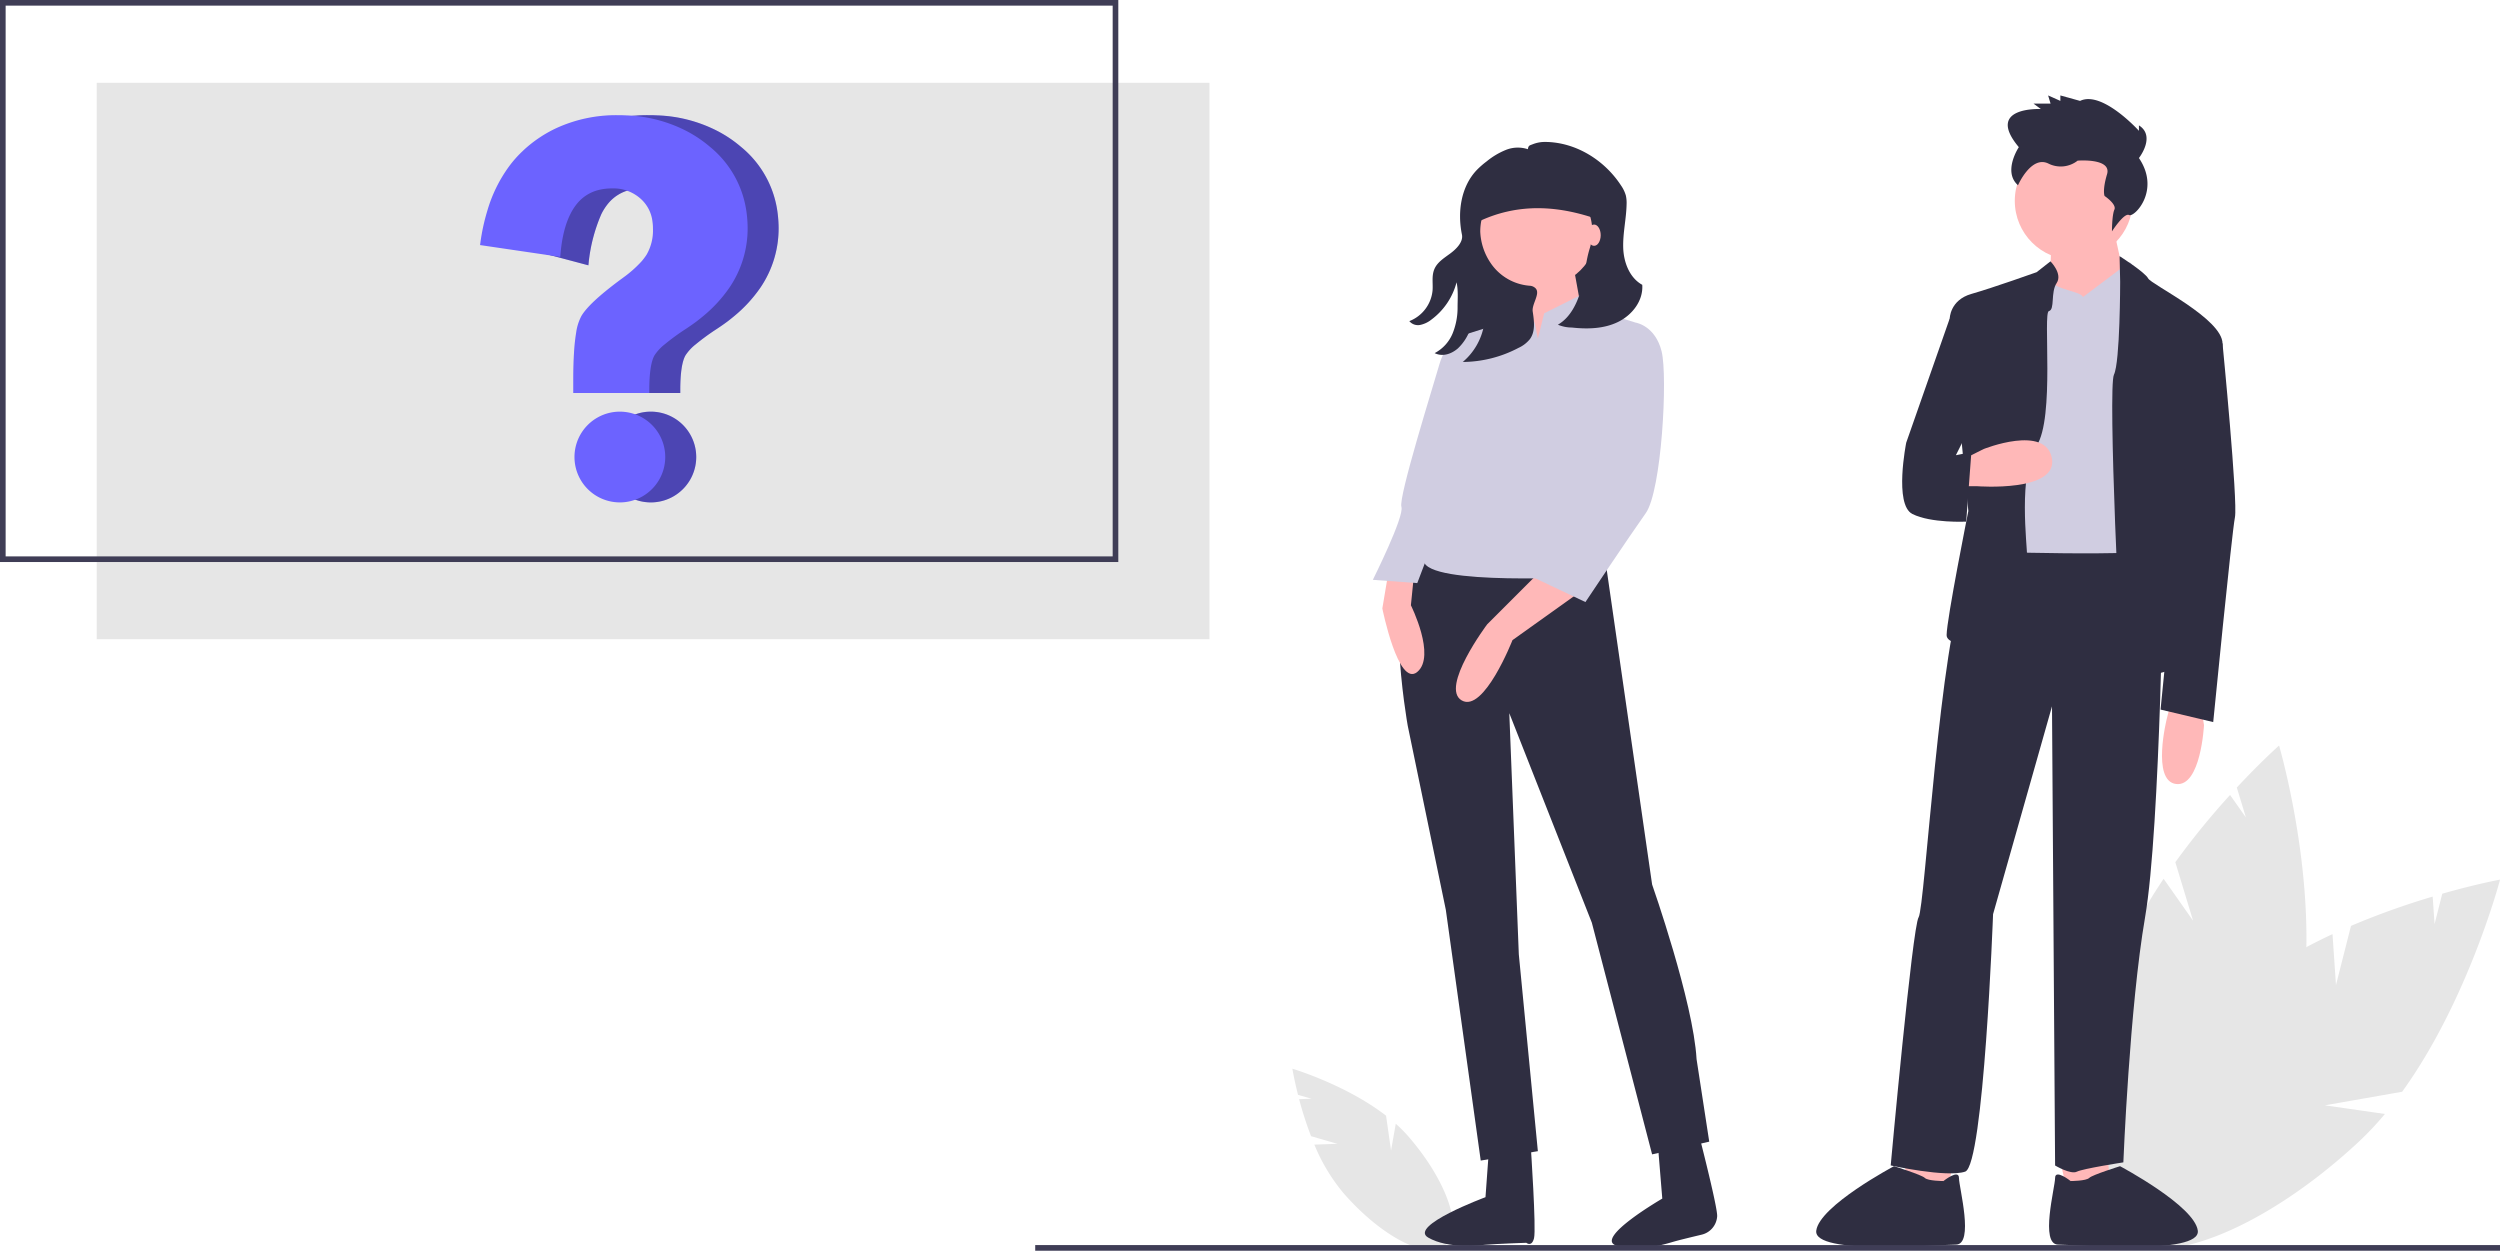 <svg xmlns="http://www.w3.org/2000/svg" viewBox="0 0 887.5 444.01"><defs><style>.cls-1{fill:#e6e6e6;}.cls-2{fill:#ffb8b8;}.cls-3{fill:#d0cde1;}.cls-4{fill:#2f2e41;}.cls-5{fill:#3f3d56;}.cls-6{fill:#6c63ff;}.cls-7{opacity:0.3;isolation:isolate;}</style></defs><g id="Layer_2" data-name="Layer 2"><g id="Layer_1-2" data-name="Layer 1"><rect class="cls-1" x="34.33" y="29.4" width="395.04" height="197.52"/><path class="cls-1" d="M474.79,406.05l-9.36-2.7a123.55,123.55,0,0,1-4.24-13.15l4.39-.16-4.79-1.38c-1.38-5.52-2-9.27-2-9.27s19,5.65,33.26,16.68l1.77,12.37,1.68-9.51a48.3,48.3,0,0,1,4.4,4.42c13.75,15.81,19.74,33.13,13.37,38.67s-22.69-2.78-36.45-18.6a65.53,65.53,0,0,1-10.22-17.08Z"/><path class="cls-1" d="M829.27,349.69l5.33-21a272.39,272.39,0,0,1,29-10.4l.67,9.78L867,317.27c12.21-3.49,20.52-5,20.52-5s-11.22,42.68-34.76,75.3l-27.43,4.82,21.31,3.07a108.3,108.3,0,0,1-9.53,10.1c-34.24,31.78-72.38,46.37-85.18,32.57s4.57-50.74,38.81-82.52c10.62-9.86,23.95-17.76,37.3-24Z"/><path class="cls-1" d="M778.54,326.85l-6.3-20.76a272.84,272.84,0,0,1,19.43-23.88l5.63,8-3.23-10.63c8.65-9.3,15-14.91,15-14.91s12.45,42.33,9.17,82.43l-21,18.3L817,357a110.56,110.56,0,0,1-2.93,13.58c-12.89,44.9-38,77.1-56.09,71.91s-22.31-45.8-9.43-90.71c4-13.92,11.32-27.58,19.53-39.81Z"/><polygon class="cls-2" points="693.23 413.76 691.02 423.68 675.61 422.57 676.71 411.56 693.23 413.76"/><polygon class="cls-2" points="731.76 413.76 733.97 423.68 749.38 422.57 748.28 411.56 731.76 413.76"/><circle class="cls-2" cx="736.17" cy="71.31" r="20.92"/><polygon class="cls-2" points="749.38 76.81 754.89 102.14 727.36 110.95 728.46 79.02 749.38 76.81"/><path class="cls-3" d="M739.47,105.44,753.33,95s2.66-3.82,3.76-.52,11,15.42,11,15.42l-7.7,90.29L702,201.24S724.84,96,727.75,99.61,738.37,103.24,739.47,105.44Z"/><path class="cls-4" d="M727.91,92.78s4.41,4.4,2.2,7.71-.55,9.43-2.75,9.94,2.2,38-4.4,47.87-3.31,35.23-3.31,39.64-6.6,30.83-6.6,30.83-22,2.2-22-3.3,7.71-44.05,7.71-44.05l-6.61-68.27s0-6.61,7.71-8.81S723,96.63,723,96.63Z"/><path class="cls-2" d="M696.53,172.61H702s28.63,2.2,26.43-9.91-24.22-3.3-24.22-3.3l-6.61,3.3Z"/><path class="cls-4" d="M752.45,90.93s9,5.7,10.15,7.91S789,113.15,789,122s-7.71,18.72-7.71,18.72l-9.91,96.9s-16.52,5.51-17.62,1.1-5.51-101.3-3.31-105.71,2.21-33,2.21-33Z"/><path class="cls-2" d="M781.32,250.79l1.1,6.61s-1.1,22-9.91,20.92-3.31-23.12-3.31-23.12l1.11-4.41Z"/><path class="cls-4" d="M768.1,194.64s-1.1,99.1-6.6,131-7.71,87-7.71,87-14.32,2.21-16.52,3.31-7.71-2.2-7.71-2.2l-1.1-163-20.92,73.78s-3.3,89.2-9.91,91.4-26.43-2.2-26.43-2.2,7.71-84.79,9.91-88.1,7.71-100.2,16.52-117.82l3.3-12.11S763.7,197.94,768.1,194.64Z"/><path class="cls-4" d="M689.92,419.27s5.51-4.4,5.51-1.1,5.5,23.67-1.1,23.67-50.66,3.86-49.56-4.95S672.37,414,672.37,414s9.84,3.06,10.94,4.16S689.92,419.27,689.92,419.27Z"/><path class="cls-4" d="M735.07,419.27s-5.51-4.4-5.51-1.1-5.5,23.67,1.1,23.67,50.66,3.86,49.56-4.95S752.62,414,752.62,414s-9.84,3.06-10.94,4.16S735.07,419.27,735.07,419.27Z"/><path class="cls-4" d="M699.83,112.05l-7.71,1.1-15.41,44s-4.41,22,2.2,25.32S698,185.18,698,185.18l1.84-24.68-5.5,1.1,5.5-11Z"/><path class="cls-4" d="M783.52,117.55,789,122s5.5,56.16,4.4,61.66-7.71,72.68-7.71,72.68L767,251.9l13.22-133.24Z"/><path class="cls-4" d="M759.32,56.1s6.09-7.73,0-11.59v1.93S746.26,32,738.43,35.82l-7-1.94v1.94l-4.35-1.94.87,2.9H721.9l2.61,1.93s-20-1-7.83,13.53c0,0-5.79,8.68-.29,13.52,0,0,4.64-10.63,10.73-7.73a9.71,9.71,0,0,0,10.44-1s12.18-1,10.44,4.83-.87,7.72-.87,7.72,4.35,2.9,3.48,4.83-.87,7.73-.87,7.73,4.35-6.76,6.09-5.8S767.15,67.69,759.32,56.1Z"/><polygon class="cls-4" points="520.59 125.26 566.89 126.41 573.12 71.2 520.59 71.2 520.59 125.26"/><path class="cls-4" d="M569.6,196.83,586.5,314s14.65,41.69,15.78,62l4.5,29.29-20.28,4.51-21.4-82.25-29.3-74.37,3.38,85.63,6.76,69.86L525.66,412l-12.39-89-13.52-65.35s-10.14-56.33,5.63-62Z"/><path class="cls-4" d="M587.86,398.08l2.25,27.42s-24.13,14-16.39,16.66,18.35-.77,20.51-1.39,6.57-1.68,9.8-2.45a7.17,7.17,0,0,0,5.56-6.47v-.1c.2-3.38-7.42-32.7-7.42-32.7Z"/><path class="cls-4" d="M529.25,398.77,527.35,425S499.87,435.2,507,439.33s18.16,2.75,20.4,2.56c4.14-.35,14.44-.7,14.44-.7s1.91,1.65,2.74-1.62S543.42,407,543.42,407Z"/><circle class="cls-2" cx="545.94" cy="80.78" r="21.41"/><polygon class="cls-2" points="558.34 93.17 562.84 117.96 543.69 126.97 539.18 95.42 558.34 93.17"/><path class="cls-2" d="M560.59,210.35l-23.66,16.9s-10.14,25.91-18,21.41,9-27,9-27l19.16-19.16Z"/><path class="cls-2" d="M493,202.46,490.73,216s5.64,28.17,12.4,22.54-2.26-23.66-2.26-23.66L502,203.59Z"/><path class="cls-3" d="M545.94,120.21l2.25-9,13.53-6.76,4.5,5.63,14.65,4.51L564,204.72s-57.46,3.38-58.59-5.64,11.27-33.8,11.27-33.8-3.38-12.39-2.26-19.15l4.51-27,18-5.64,4.11-5,3.77,6.11Z"/><path class="cls-3" d="M577.49,116.83l3.38-2.25s6.76,1.13,9,10.14,0,49.57-5.63,57.46-21.41,31.55-21.41,31.55l-21.41-10.14L564,177.67,569.6,145Z"/><path class="cls-3" d="M527.91,121.34l-9-2.25s-5.63,2.25-7.89,10.14-14.64,47.32-13.52,50.7-10.14,25.91-10.14,25.91L503.13,207l9-23.66,9-23.66Z"/><path class="cls-4" d="M583,101.11c-4.51-2.48-6.61-8-6.76-13.2s1.1-10.24,1.2-15.39a11.85,11.85,0,0,0-.27-3.14,12.17,12.17,0,0,0-1.73-3.57c-5.87-9-16.07-15.33-26.82-15.42a11.72,11.72,0,0,0-4.54.83c-1.11.44-1.48.39-1.69,1.75a11.37,11.37,0,0,0-7.8.25,26.26,26.26,0,0,0-6.81,4.06,30.69,30.69,0,0,0-3.45,3c-5.68,5.88-7,14.95-5.34,23,.53,2.61-2,5.12-4.16,6.72s-4.58,3.07-5.62,5.52-.45,5-.65,7.59A13,13,0,0,1,500.31,114a4,4,0,0,0,3.86,1.35,9.47,9.47,0,0,0,4-1.91,24,24,0,0,0,8.91-13.22c.62,2.83.38,5.76.36,8.67a24.39,24.39,0,0,1-1.76,9.47,13.85,13.85,0,0,1-6.38,7c2.78,1.36,5.85.37,8.21-1.64a17.1,17.1,0,0,0,4.73-7.88,39.26,39.26,0,0,0,1.9-14.91,21.29,21.29,0,0,1,2.67,14.51,22.17,22.17,0,0,1-7.53,13.06,43,43,0,0,0,19.78-5,11.1,11.1,0,0,0,4.06-3.12c2-2.73,1.5-6.44,1-9.75-.44-2.62,2.84-6.41,1-8.29a3.12,3.12,0,0,0-2.08-.9,18.41,18.41,0,0,1-14-8.27,21.33,21.33,0,0,1-3.55-10.93,19.89,19.89,0,1,1,38.88,5.9,39.85,39.85,0,0,0-1.44,6.74,52.45,52.45,0,0,1-1.62,7.84c-1.42,4.94-3.82,10-8.26,12.55a12.75,12.75,0,0,0,4.91,1c5.58.62,11.45.48,16.49-2S583.4,106.71,583,101.11Z"/><path class="cls-4" d="M570.87,79.25c-16-6.42-31.81-7.79-47.19,0V66.31a8.44,8.44,0,0,1,8.43-8.43h32.11a6.66,6.66,0,0,1,6.65,6.66h0Z"/><ellipse class="cls-2" cx="565.89" cy="83.49" rx="2.36" ry="3.78"/><rect class="cls-5" x="367.5" y="442.01" width="520" height="2"/><path class="cls-5" d="M0,199.52H397V0H0Zm395-2H2V2H395Z"/><path class="cls-6" d="M247.16,162.29a16.11,16.11,0,1,1,0-.09Z"/><path class="cls-7" d="M247.16,162.29a16.11,16.11,0,1,1,0-.09Z"/><path class="cls-6" d="M276.41,80.88a37.34,37.34,0,0,1-6.5,21.28,49.43,49.43,0,0,1-9.44,10.2c-.62.52-1.3,1.06-2.21,1.76-1.14.85-2.41,1.74-3.87,2.7a80.73,80.73,0,0,0-7.43,5.43,16.33,16.33,0,0,0-3.61,3.9c-1.23,2.15-1.85,6.31-1.85,12.37v1h-27v-4.68c0-3.66.09-6.74.26-9.42a67.73,67.73,0,0,1,.76-7.25,17.91,17.91,0,0,1,1.88-6c1.77-3,6-7,13-12.26l.91-.68c.29-.2.57-.41.86-.63a41.49,41.49,0,0,0,6.66-5.9,21.34,21.34,0,0,0,1.62-2.16l.13-.2a17.21,17.21,0,0,0,2.22-9.12,16.17,16.17,0,0,0-.16-2.41,12.78,12.78,0,0,0-4.06-8.12,14.5,14.5,0,0,0-9.11-3.8c-.43,0-.83,0-1.24,0a19.36,19.36,0,0,0-4.73.56,14.27,14.27,0,0,0-7.44,4.6,19.27,19.27,0,0,0-2.6,4,58.16,58.16,0,0,0-4.48,17.14l-.1,1-25.38-6.76V76.16c.12-.45.25-.9.39-1.34a50.48,50.48,0,0,1,7.63-15.63,39.53,39.53,0,0,1,4.93-5.57c.43-.43.9-.85,1.37-1.26A45.75,45.75,0,0,1,208,45.72l.32-.15a50.75,50.75,0,0,1,22-4.68c.79,0,1.72,0,2.64.06a50.28,50.28,0,0,1,21.69,5.53,44,44,0,0,1,8.43,5.68,36.06,36.06,0,0,1,13,23.68A42.47,42.47,0,0,1,276.41,80.88Z"/><path class="cls-7" d="M276.41,80.88a37.34,37.34,0,0,1-6.5,21.28,49.43,49.43,0,0,1-9.44,10.2c-.62.52-1.3,1.06-2.21,1.76-1.14.85-2.41,1.74-3.87,2.7a80.73,80.73,0,0,0-7.43,5.43,16.33,16.33,0,0,0-3.61,3.9c-1.23,2.15-1.85,6.31-1.85,12.37v1h-27v-4.68c0-3.66.09-6.74.26-9.42a67.73,67.73,0,0,1,.76-7.25,17.91,17.91,0,0,1,1.88-6c1.77-3,6-7,13-12.26l.91-.68c.29-.2.57-.41.86-.63a41.49,41.49,0,0,0,6.66-5.9,21.34,21.34,0,0,0,1.62-2.16l.13-.2a17.21,17.21,0,0,0,2.22-9.12,16.17,16.17,0,0,0-.16-2.41,12.78,12.78,0,0,0-4.06-8.12,14.5,14.5,0,0,0-9.11-3.8c-.43,0-.83,0-1.24,0a19.36,19.36,0,0,0-4.73.56,14.27,14.27,0,0,0-7.44,4.6,19.27,19.27,0,0,0-2.6,4,58.16,58.16,0,0,0-4.48,17.14l-.1,1-25.38-6.76V76.16c.12-.45.25-.9.39-1.34a50.48,50.48,0,0,1,7.63-15.63,39.53,39.53,0,0,1,4.93-5.57c.43-.43.9-.85,1.37-1.26A45.75,45.75,0,0,1,208,45.72l.32-.15a50.75,50.75,0,0,1,22-4.68c.79,0,1.72,0,2.64.06a50.28,50.28,0,0,1,21.69,5.53,44,44,0,0,1,8.43,5.68,36.06,36.06,0,0,1,13,23.68A42.47,42.47,0,0,1,276.41,80.88Z"/><path class="cls-6" d="M236.16,162.29a16.11,16.11,0,1,1,0-.09Z"/><path class="cls-6" d="M265.41,80.88a37.34,37.34,0,0,1-6.5,21.28,49.43,49.43,0,0,1-9.44,10.2c-.62.52-1.3,1.06-2.21,1.76-1.14.85-2.41,1.74-3.87,2.7a80.73,80.73,0,0,0-7.43,5.43,16.33,16.33,0,0,0-3.61,3.9c-1.23,2.15-1.85,6.31-1.85,12.37v1h-27v-4.68c0-3.66.09-6.74.26-9.42a67.73,67.73,0,0,1,.76-7.25,17.91,17.91,0,0,1,1.88-6c1.77-3,6-7,13-12.26l.91-.68c.29-.2.57-.41.86-.63a41.49,41.49,0,0,0,6.66-5.9,21.34,21.34,0,0,0,1.62-2.16l.13-.2a17.21,17.21,0,0,0,2.22-9.12,16.17,16.17,0,0,0-.16-2.41,12.78,12.78,0,0,0-4.06-8.12,14.5,14.5,0,0,0-9.11-3.8c-.43,0-.83,0-1.24,0a19.36,19.36,0,0,0-4.73.56,14.27,14.27,0,0,0-7.44,4.6,19.27,19.27,0,0,0-2.6,4c-1.8,3.59-3,8.35-3.48,14.14l-.1,1L170.42,87l.14-1A71.74,71.74,0,0,1,173,74.82a50.48,50.48,0,0,1,7.63-15.63,39.53,39.53,0,0,1,4.93-5.57c.43-.43.9-.85,1.37-1.26A45.75,45.75,0,0,1,197,45.72l.32-.15a50.75,50.75,0,0,1,22-4.68c.79,0,1.72,0,2.64.06a50.28,50.28,0,0,1,21.69,5.53,44,44,0,0,1,8.43,5.68,36.06,36.06,0,0,1,13,23.68A42.47,42.47,0,0,1,265.41,80.88Z"/></g></g></svg>
